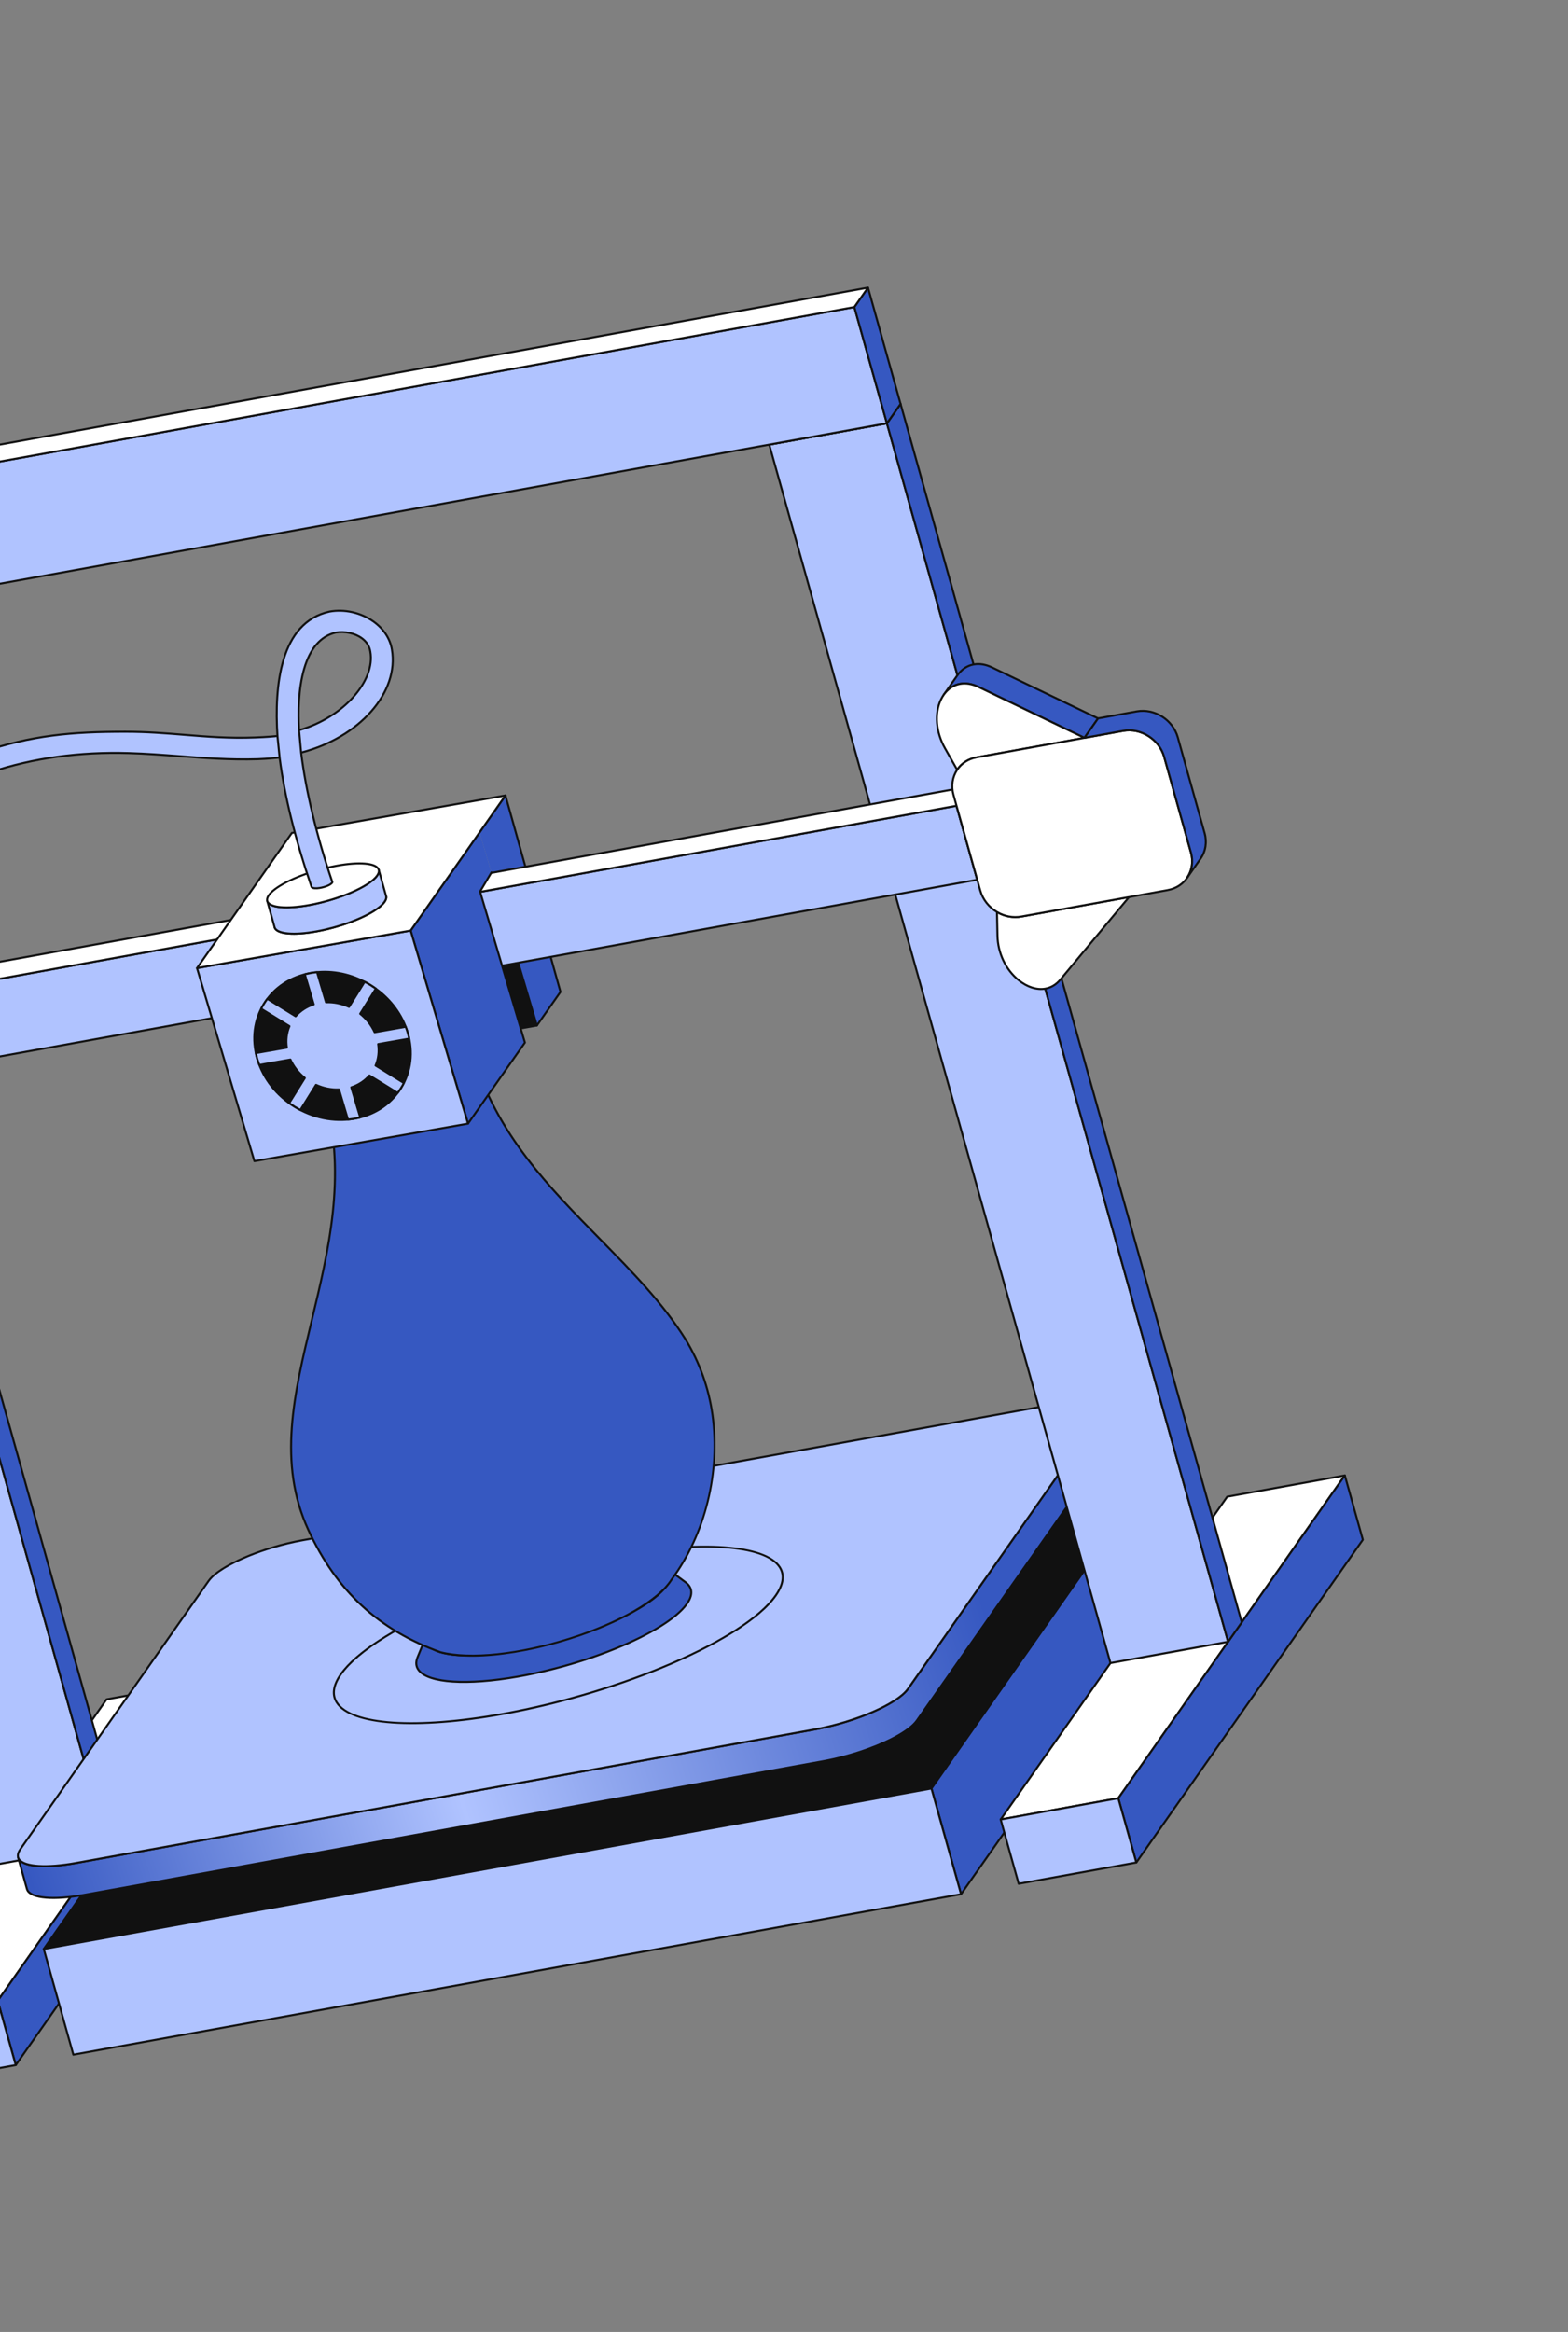 <svg width="312" height="464" viewBox="0 0 312 464" fill="none" xmlns="http://www.w3.org/2000/svg">
<rect x="0" y="0" width="312" height="464" fill="#808080" stroke="none"/>
<g clip-path="url(#clip0_127_170)">
<path d="M44.62 333.889L-0.451 398.11L-23.86 402.342L21.211 338.121L44.62 333.889Z" fill="white"/>
<path d="M-0.375 398.296C-0.387 398.301 -0.401 398.306 -0.415 398.308L-23.824 402.54C-23.905 402.555 -23.986 402.52 -24.03 402.451C-24.074 402.382 -24.072 402.293 -24.025 402.227L21.046 338.005C21.076 337.962 21.123 337.932 21.175 337.923L44.584 333.69C44.665 333.676 44.746 333.711 44.79 333.78C44.834 333.849 44.832 333.937 44.785 334.004L-0.286 398.226C-0.308 398.257 -0.339 398.282 -0.375 398.296ZM-23.414 402.057L-0.568 397.926L44.174 334.174L21.328 338.304L-23.414 402.057Z" fill="#111111"/>
<path d="M44.62 333.888L48.202 346.679L3.131 410.9L-0.451 398.11L44.62 333.888Z" fill="#3658C1"/>
<path d="M3.207 411.086C3.172 411.1 3.134 411.105 3.097 411.099C3.02 411.085 2.958 411.029 2.937 410.954L-0.645 398.164C-0.661 398.106 -0.65 398.044 -0.616 397.994L44.455 333.773C44.5 333.709 44.577 333.677 44.654 333.69C44.731 333.703 44.793 333.759 44.814 333.834L48.395 346.624C48.412 346.683 48.401 346.745 48.366 346.794L3.295 411.016C3.273 411.048 3.242 411.072 3.207 411.086ZM-0.232 398.147L3.21 410.437L47.981 346.641L44.54 334.352L-0.232 398.147Z" fill="#111111"/>
<path d="M-0.451 398.11L3.131 410.9L-20.279 415.132L-23.86 402.342L-0.451 398.11Z" fill="#B0C3FF"/>
<path d="M3.207 411.086C3.194 411.092 3.18 411.096 3.166 411.098L-20.243 415.331C-20.345 415.349 -20.445 415.287 -20.473 415.186L-24.054 402.396C-24.07 402.342 -24.061 402.283 -24.031 402.235C-24.001 402.187 -23.952 402.154 -23.896 402.144L-0.487 397.912C-0.385 397.893 -0.285 397.955 -0.257 398.055L3.325 410.846C3.34 410.9 3.331 410.959 3.301 411.007C3.279 411.043 3.245 411.071 3.207 411.087L3.207 411.086ZM-20.134 414.901L2.877 410.741L-0.596 398.341L-23.607 402.501L-20.134 414.901Z" fill="#111111"/>
<path d="M230.411 291.639L185.34 355.86L8.703 387.796L53.773 323.574L230.411 291.639Z" fill="#111111"/>
<path d="M185.417 356.047C185.404 356.052 185.39 356.056 185.376 356.059L8.738 387.994C8.658 388.008 8.577 387.973 8.533 387.904C8.489 387.836 8.491 387.747 8.538 387.68L53.609 323.459C53.639 323.415 53.685 323.386 53.738 323.376L230.375 291.441C230.456 291.426 230.537 291.462 230.581 291.531C230.625 291.599 230.623 291.688 230.576 291.755L185.505 355.976C185.483 356.008 185.452 356.032 185.417 356.047ZM9.149 387.51L185.223 355.677L229.965 291.925L53.891 323.758L9.149 387.51Z" fill="#111111"/>
<path d="M230.411 291.639L236.301 312.672L191.23 376.893L185.34 355.861L230.411 291.639Z" fill="#3658C1"/>
<path d="M191.306 377.079C191.272 377.093 191.234 377.098 191.196 377.091C191.119 377.078 191.057 377.022 191.036 376.947L185.146 355.915C185.13 355.857 185.141 355.794 185.175 355.745L230.246 291.523C230.291 291.46 230.369 291.428 230.445 291.441C230.522 291.454 230.584 291.51 230.605 291.585L236.495 312.617C236.511 312.675 236.5 312.738 236.466 312.787L191.395 377.008C191.372 377.041 191.341 377.065 191.306 377.079ZM185.56 355.898L191.309 376.429L236.081 312.634L230.332 292.103L185.56 355.898Z" fill="#111111"/>
<path d="M185.34 355.861L191.23 376.893L14.592 408.828L8.703 387.796L185.34 355.861Z" fill="#B0C3FF"/>
<path d="M191.306 377.079C191.293 377.084 191.28 377.088 191.266 377.091L14.628 409.026C14.526 409.045 14.426 408.982 14.398 408.882L8.509 387.85C8.493 387.796 8.502 387.737 8.532 387.689C8.562 387.641 8.611 387.608 8.667 387.598L185.304 355.662C185.407 355.644 185.506 355.706 185.534 355.806L191.424 376.838C191.439 376.893 191.431 376.951 191.401 377C191.378 377.036 191.345 377.063 191.306 377.079L191.306 377.079ZM14.737 408.597L190.976 376.734L185.196 356.091L8.956 387.955L14.737 408.597Z" fill="#111111"/>
<path d="M59.418 150.014C57.532 150.702 52.803 151.011 51.261 151.058C42.207 151.333 34.431 150.107 25.625 149.844C16.385 149.567 7.115 150.659 -1.783 153.62C-5.986 155.018 -9.716 156.606 -13.78 158.795C-27.969 166.439 -33.742 178.289 -36.612 193.706C-38.068 193.44 -39.802 193.257 -41.047 192.906C-37.345 169.865 -25.028 156.779 -3.905 149.728C6.848 146.139 14.934 145.598 24.938 145.596C34.358 145.595 41.26 147.084 50.732 146.736C52.749 146.662 57.444 146.45 59.794 145.498C59.743 147.007 59.645 148.503 59.418 150.014Z" fill="#B0C3FF"/>
<path d="M-36.536 193.892C-36.57 193.906 -36.609 193.911 -36.648 193.904C-37.141 193.814 -37.676 193.732 -38.194 193.653C-39.214 193.497 -40.268 193.335 -41.102 193.1C-41.2 193.073 -41.263 192.976 -41.246 192.875C-39.403 181.398 -35.449 172.342 -29.16 165.188C-23.098 158.292 -14.858 153.172 -3.969 149.538C6.455 146.058 14.233 145.397 24.938 145.395C29.215 145.395 33.011 145.704 36.682 146.003C41.246 146.374 45.556 146.725 50.724 146.535C55.084 146.375 58.11 145.963 59.719 145.311C59.782 145.286 59.854 145.294 59.91 145.333C59.966 145.372 59.998 145.437 59.996 145.505C59.934 147.307 59.818 148.707 59.617 150.044C59.606 150.117 59.556 150.179 59.487 150.204C57.489 150.933 52.495 151.222 51.267 151.259C45.773 151.427 40.646 151.034 35.688 150.655C32.443 150.406 29.087 150.149 25.619 150.045C15.867 149.753 6.669 151.021 -1.719 153.811C-6.032 155.246 -9.722 156.838 -13.685 158.973C-26.349 165.796 -33.147 176.194 -36.414 193.743C-36.427 193.813 -36.475 193.867 -36.536 193.892ZM-40.82 192.76C-40.038 192.963 -39.071 193.111 -38.133 193.255C-37.68 193.324 -37.214 193.395 -36.773 193.473C-33.467 175.91 -26.612 165.48 -13.876 158.618C-9.892 156.472 -6.182 154.871 -1.847 153.429C6.586 150.623 15.831 149.349 25.631 149.643C29.108 149.747 32.468 150.004 35.718 150.253C40.666 150.632 45.782 151.023 51.255 150.857C52.447 150.821 57.218 150.547 59.236 149.865C59.413 148.655 59.521 147.383 59.582 145.794C57.013 146.707 52.321 146.88 50.739 146.938C45.547 147.129 41.225 146.777 36.65 146.404C32.986 146.106 29.198 145.798 24.938 145.799C14.275 145.8 6.531 146.458 -3.842 149.92C-25.48 157.143 -37.233 170.757 -40.82 192.76L-40.82 192.76Z" fill="#111111"/>
<path d="M267.592 293.576L222.521 357.797L199.112 362.03L244.183 297.808L267.592 293.576Z" fill="white"/>
<path d="M222.597 357.984C222.585 357.989 222.571 357.993 222.557 357.996L199.147 362.228C199.067 362.243 198.986 362.207 198.942 362.138C198.898 362.07 198.9 361.981 198.947 361.914L244.018 297.693C244.048 297.649 244.095 297.62 244.147 297.61L267.556 293.378C267.637 293.364 267.718 293.399 267.762 293.468C267.806 293.537 267.804 293.625 267.757 293.692L222.686 357.913C222.664 357.945 222.633 357.97 222.597 357.984ZM199.558 361.745L222.404 357.614L267.146 293.862L244.3 297.992L199.558 361.745Z" fill="#111111"/>
<path d="M267.592 293.576L271.174 306.366L226.103 370.588L222.521 357.797L267.592 293.576Z" fill="#3658C1"/>
<path d="M226.179 370.774C226.145 370.788 226.107 370.793 226.069 370.786C225.992 370.773 225.93 370.717 225.909 370.642L222.327 357.852C222.311 357.794 222.322 357.731 222.356 357.682L267.427 293.46C267.472 293.397 267.549 293.365 267.626 293.377C267.703 293.391 267.765 293.447 267.786 293.522L271.367 306.312C271.384 306.37 271.373 306.433 271.338 306.482L226.268 370.704C226.245 370.736 226.214 370.76 226.179 370.774ZM222.741 357.835L226.182 370.124L270.954 306.329L267.513 294.04L222.741 357.835Z" fill="#111111"/>
<path d="M222.521 357.797L226.103 370.588L202.693 374.82L199.112 362.03L222.521 357.797Z" fill="#B0C3FF"/>
<path d="M226.179 370.774C226.166 370.779 226.152 370.783 226.138 370.786L202.729 375.018C202.627 375.037 202.527 374.974 202.499 374.874L198.917 362.084C198.902 362.03 198.911 361.971 198.941 361.923C198.971 361.875 199.02 361.841 199.076 361.831L222.485 357.599C222.587 357.581 222.687 357.643 222.715 357.743L226.297 370.534C226.312 370.588 226.303 370.647 226.273 370.695C226.251 370.731 226.217 370.758 226.179 370.774ZM202.838 374.589L225.849 370.429L222.376 358.028L199.365 362.189L202.838 374.589Z" fill="#111111"/>
<path d="M-46.494 124.547L21.394 366.983L-2.015 371.215L-69.904 128.779L-46.494 124.547Z" fill="#B0C3FF"/>
<path d="M21.47 367.17C21.457 367.175 21.444 367.179 21.43 367.181L-1.98 371.414C-2.082 371.432 -2.181 371.37 -2.209 371.27L-70.097 128.834C-70.113 128.779 -70.104 128.721 -70.074 128.673C-70.044 128.625 -69.995 128.592 -69.939 128.581L-46.53 124.349C-46.428 124.33 -46.328 124.393 -46.3 124.493L21.588 366.929C21.603 366.983 21.595 367.042 21.565 367.09C21.542 367.126 21.509 367.154 21.471 367.169L21.47 367.17ZM-1.871 370.985L21.14 366.824L-46.639 124.778L-69.65 128.938L-1.871 370.985L-1.871 370.985Z" fill="#111111"/>
<path d="M-46.494 124.547L-43.779 120.679L24.109 363.114L21.394 366.983L-46.494 124.547Z" fill="#3658C1"/>
<path d="M21.47 367.169C21.436 367.183 21.398 367.188 21.36 367.182C21.284 367.168 21.221 367.112 21.2 367.037L-46.688 124.602C-46.704 124.543 -46.694 124.481 -46.659 124.432L-43.944 120.563C-43.899 120.499 -43.822 120.467 -43.745 120.48C-43.668 120.493 -43.606 120.549 -43.585 120.624L24.303 363.06C24.319 363.118 24.309 363.181 24.274 363.23L21.559 367.099C21.536 367.131 21.505 367.155 21.47 367.17L21.47 367.169ZM-46.274 124.585L21.473 366.519L23.889 363.077L-43.858 121.142L-46.274 124.585Z" fill="#111111"/>
<path d="M218.138 282.642L180.67 336.03C179.367 337.886 175.649 339.989 171.048 341.673C168.236 342.702 165.093 343.575 161.972 344.139L15.129 370.688C14.746 370.757 14.369 370.821 14 370.878C8.067 371.805 4.066 371.237 3.598 369.566L5.364 375.876C5.832 377.547 9.834 378.115 15.767 377.188C16.136 377.13 16.512 377.067 16.896 376.997L163.738 350.449C166.86 349.885 170.002 349.012 172.815 347.982C177.416 346.298 181.134 344.196 182.437 342.339L219.905 288.951C220.333 288.341 220.468 287.805 220.34 287.35L218.573 281.041C218.701 281.495 218.567 282.032 218.138 282.642Z" fill="url(#paint0_linear_127_170)"/>
<path d="M174.596 347.509C174.044 347.735 173.473 347.956 172.884 348.172C169.957 349.243 166.807 350.099 163.775 350.647L16.932 377.196C16.552 377.265 16.171 377.329 15.799 377.387C9.759 378.331 5.687 377.773 5.171 375.93L3.404 369.621C3.374 369.514 3.438 369.401 3.544 369.372C3.651 369.342 3.762 369.405 3.792 369.512C4.16 370.827 7.45 371.699 13.97 370.68C14.334 370.623 14.712 370.559 15.094 370.49L161.936 343.942C164.946 343.397 168.074 342.547 170.979 341.484C175.711 339.752 179.274 337.67 180.506 335.914L217.974 282.526C218.356 281.981 218.493 281.5 218.38 281.095C218.35 280.988 218.412 280.877 218.519 280.847C218.627 280.817 218.738 280.879 218.768 280.987L220.535 287.296C220.682 287.823 220.526 288.419 220.07 289.067L182.602 342.455C181.482 344.052 178.547 345.893 174.596 347.51L174.596 347.509ZM4.078 370.534L5.559 375.821C5.927 377.137 9.217 378.008 15.736 376.989C16.105 376.931 16.484 376.867 16.86 376.799L163.703 350.251C166.713 349.706 169.84 348.857 172.746 347.793C177.48 346.06 181.041 343.979 182.273 342.223L219.741 288.835C220.123 288.29 220.26 287.809 220.147 287.404L218.665 282.113C218.579 282.321 218.459 282.536 218.304 282.757L180.836 336.145C179.558 337.965 175.925 340.103 171.117 341.862C168.191 342.933 165.041 343.789 162.008 344.337L15.165 370.886C14.78 370.955 14.399 371.02 14.032 371.077C9.146 371.841 5.548 371.621 4.079 370.534L4.078 370.534Z" fill="#111111"/>
<path d="M207.042 279.919C215.271 278.431 220.238 279.65 218.139 282.642L180.671 336.03C178.571 339.021 170.2 342.652 161.972 344.139L15.129 370.688C6.901 372.176 1.933 370.956 4.033 367.965L41.501 314.577C43.6 311.586 51.971 307.955 60.2 306.467L207.042 279.919Z" fill="#B0C3FF"/>
<path d="M172.808 341.202C169.58 342.522 165.775 343.657 162.008 344.338L15.165 370.886C9.068 371.988 4.63 371.655 3.583 370.017C3.314 369.596 3.145 368.879 3.868 367.849L41.336 314.461C43.458 311.437 51.904 307.762 60.164 306.269L207.006 279.72C213.103 278.618 217.541 278.951 218.589 280.59C218.858 281.01 219.026 281.727 218.304 282.757L180.835 336.145C179.681 337.79 176.656 339.628 172.808 341.202ZM49.47 309.788C45.718 311.322 42.782 313.102 41.666 314.693L4.198 368.081C3.72 368.761 3.627 369.339 3.922 369.8C4.851 371.253 9.34 371.53 15.093 370.49L161.936 343.942C170.105 342.465 178.436 338.864 180.505 335.914L217.974 282.526C218.451 281.846 218.544 281.268 218.249 280.807C217.32 279.355 212.831 279.077 207.078 280.117L60.236 306.666C56.472 307.346 52.674 308.477 49.47 309.788L49.47 309.788Z" fill="#111111"/>
<path d="M131.412 332.136C122.062 335.96 111.021 339.252 100.085 341.229C82.804 344.353 69.757 343.429 66.845 338.875C65.802 337.243 66.077 335.27 67.664 333.009C73.776 324.299 98.191 313.699 122.088 309.378C139.368 306.254 152.416 307.178 155.328 311.732C156.371 313.364 156.095 315.337 154.508 317.599C151.193 322.322 142.492 327.604 131.412 332.136ZM90.867 318.854C79.883 323.347 71.271 328.57 67.993 333.24C66.51 335.354 66.237 337.177 67.184 338.658C70.008 343.074 82.894 343.928 100.013 340.833C123.82 336.528 148.119 326.002 154.179 317.367C155.662 315.253 155.935 313.43 154.988 311.949C152.165 307.533 139.278 306.679 122.159 309.774C111.228 311.751 100.193 315.039 90.867 318.854L90.867 318.854Z" fill="#111111"/>
<path d="M176.478 84.235L244.366 326.671L220.957 330.903L153.069 88.467L176.478 84.235Z" fill="#B0C3FF"/>
<path d="M244.443 326.857C244.43 326.862 244.416 326.867 244.402 326.869L220.993 331.102C220.891 331.12 220.791 331.058 220.763 330.957L152.875 88.522C152.859 88.467 152.868 88.408 152.898 88.36C152.928 88.312 152.978 88.279 153.033 88.269L176.442 84.037C176.545 84.018 176.644 84.081 176.672 84.18L244.56 326.616C244.576 326.671 244.567 326.729 244.537 326.777C244.514 326.813 244.481 326.841 244.443 326.857L244.443 326.857ZM221.101 330.672L244.112 326.512L176.333 84.466L153.322 88.626L221.101 330.672Z" fill="#111111"/>
<path d="M176.478 84.235L179.193 80.366L247.081 322.802L244.366 326.671L176.478 84.235Z" fill="#3658C1"/>
<path d="M244.442 326.857C244.408 326.871 244.37 326.876 244.332 326.869C244.255 326.856 244.193 326.8 244.172 326.725L176.284 84.289C176.268 84.231 176.278 84.169 176.313 84.119L179.028 80.25C179.073 80.187 179.151 80.154 179.227 80.168C179.304 80.181 179.366 80.237 179.387 80.312L247.275 322.748C247.291 322.806 247.281 322.868 247.246 322.918L244.531 326.787C244.508 326.819 244.477 326.843 244.442 326.857ZM176.698 84.272L244.445 326.207L246.861 322.764L179.114 80.83L176.698 84.272Z" fill="#111111"/>
<path d="M153.069 88.467L155.784 84.599L179.193 80.366L176.478 84.235L153.069 88.467Z" fill="white"/>
<path d="M176.554 84.421C176.541 84.427 176.528 84.431 176.514 84.433L153.104 88.666C153.024 88.68 152.943 88.645 152.899 88.576C152.855 88.507 152.857 88.419 152.903 88.352L155.619 84.483C155.649 84.44 155.696 84.41 155.748 84.401L179.157 80.168C179.237 80.154 179.319 80.189 179.363 80.258C179.407 80.327 179.405 80.415 179.358 80.482L176.643 84.351C176.62 84.382 176.589 84.407 176.554 84.421ZM153.515 88.182L176.361 84.052L178.747 80.652L155.901 84.782L153.515 88.182Z" fill="#111111"/>
<path d="M170 61.1L176.478 84.235L-69.903 128.78L-76.382 105.645L170 61.1Z" fill="#B0C3FF"/>
<path d="M176.554 84.421C176.541 84.427 176.528 84.431 176.514 84.433L-69.868 128.978C-69.97 128.996 -70.07 128.934 -70.097 128.834L-76.576 105.699C-76.591 105.644 -76.583 105.586 -76.552 105.538C-76.522 105.49 -76.473 105.456 -76.418 105.446L169.964 60.902C170.066 60.883 170.166 60.946 170.194 61.046L176.672 84.18C176.687 84.235 176.679 84.294 176.649 84.342C176.626 84.378 176.593 84.405 176.554 84.421L176.554 84.421ZM-69.759 128.549L176.224 84.076L169.855 61.331L-76.128 105.803L-69.759 128.549Z" fill="#111111"/>
<path d="M170 61.1L172.715 57.231L179.193 80.366L176.478 84.235L170 61.1Z" fill="#3658C1"/>
<path d="M176.554 84.422C176.52 84.436 176.482 84.44 176.444 84.434C176.367 84.421 176.305 84.364 176.284 84.29L169.806 61.155C169.789 61.097 169.8 61.034 169.835 60.985L172.55 57.116C172.595 57.052 172.672 57.02 172.749 57.033C172.825 57.046 172.887 57.103 172.909 57.178L179.387 80.312C179.403 80.37 179.392 80.433 179.358 80.482L176.643 84.351C176.62 84.383 176.589 84.407 176.554 84.422L176.554 84.422ZM170.219 61.138L176.557 83.772L178.973 80.329L172.635 57.695L170.219 61.138Z" fill="#111111"/>
<path d="M-76.382 105.645L-73.667 101.776L172.715 57.231L169.999 61.1L-76.382 105.645Z" fill="white"/>
<path d="M170.076 61.286C170.063 61.292 170.049 61.296 170.035 61.298L-76.346 105.843C-76.426 105.857 -76.507 105.822 -76.552 105.753C-76.596 105.684 -76.594 105.596 -76.547 105.529L-73.832 101.66C-73.801 101.617 -73.755 101.587 -73.703 101.578L172.679 57.033C172.759 57.019 172.84 57.054 172.884 57.123C172.928 57.191 172.926 57.28 172.879 57.347L170.164 61.215C170.142 61.247 170.111 61.272 170.076 61.286L170.076 61.286ZM-75.935 105.359L169.882 60.917L172.268 57.517L-73.549 101.959L-75.935 105.359Z" fill="#111111"/>
<path d="M136.993 315.376C136.832 315.184 136.636 315.003 136.408 314.834L132.314 311.806C132.517 311.956 132.69 312.116 132.833 312.287C133.578 313.175 133.503 314.341 132.46 315.744C129.179 320.158 117.47 325.375 105.481 327.918C104.537 328.118 103.59 328.302 102.647 328.467C90.775 330.547 83.389 329.01 85.004 325.057L83.078 329.771C81.257 334.227 89.584 335.96 102.965 333.615C104.029 333.428 105.096 333.221 106.161 332.995C119.675 330.129 132.874 324.249 136.572 319.273C137.748 317.691 137.833 316.377 136.993 315.376L136.993 315.376Z" fill="#3658C1"/>
<path d="M122.669 328.163C117.737 330.18 112.024 331.958 106.203 333.193C105.131 333.42 104.053 333.629 103 333.814C92.867 335.589 85.278 335.086 83.195 332.501C82.557 331.709 82.455 330.764 82.892 329.695L84.818 324.981C84.86 324.878 84.977 324.829 85.08 324.871C85.183 324.913 85.233 325.03 85.191 325.133C84.859 325.944 84.931 326.653 85.404 327.24C87.138 329.393 93.893 329.797 102.612 328.269C103.541 328.106 104.492 327.921 105.44 327.721C117.532 325.156 129.079 319.955 132.299 315.624C133.256 314.336 133.384 313.257 132.679 312.416C132.549 312.261 132.387 312.111 132.199 311.971L132.194 311.968C132.105 311.901 132.086 311.775 132.152 311.686C132.218 311.597 132.344 311.578 132.434 311.644L136.528 314.671C136.769 314.85 136.977 315.043 137.148 315.247C137.793 316.016 138.245 317.361 136.734 319.393C134.613 322.247 129.361 325.425 122.669 328.162L122.669 328.163ZM84.623 326.523L83.264 329.847C82.887 330.771 82.969 331.579 83.509 332.248C85.47 334.682 93.093 335.141 102.931 333.417C103.979 333.233 105.052 333.025 106.119 332.799C119.756 329.907 132.778 324.04 136.411 319.153C137.498 317.691 137.642 316.464 136.839 315.506C136.689 315.327 136.504 315.155 136.288 314.996L133.398 312.858C133.655 313.567 133.595 314.557 132.622 315.865C129.35 320.266 117.7 325.533 105.523 328.115C104.571 328.317 103.615 328.502 102.681 328.666C93.684 330.243 86.943 329.793 85.09 327.493C84.849 327.194 84.693 326.87 84.623 326.523L84.623 326.523Z" fill="#111111"/>
<path d="M94.197 210.125C93.564 207.866 86.465 207.88 78.34 210.155C70.215 212.43 64.141 216.106 64.773 218.365C65.406 220.624 72.505 220.611 80.63 218.336C88.755 216.06 94.829 212.385 94.197 210.125Z" fill="white"/>
<path d="M86.243 216.63C83.068 217.929 79.313 219.04 75.622 219.687C69.872 220.694 65.7 220.348 64.734 218.782C64.476 218.362 64.327 217.646 65.091 216.619C67.266 213.693 75.456 210.187 83.347 208.804C89.098 207.797 93.27 208.143 94.235 209.708C94.494 210.128 94.642 210.844 93.879 211.872C92.721 213.429 89.858 215.152 86.243 216.63ZM72.838 212.242C69.315 213.683 66.535 215.352 65.414 216.859C64.909 217.539 64.796 218.115 65.077 218.571C65.785 219.718 69.298 220.386 75.553 219.29C83.357 217.922 91.433 214.487 93.555 211.631C94.06 210.952 94.174 210.376 93.892 209.92C93.185 208.773 89.671 208.105 83.417 209.201C79.733 209.847 75.988 210.953 72.838 212.242Z" fill="#111111"/>
<path d="M61.37 304.452C66.424 315.364 74.181 323.89 87.647 328.75C100.391 332.035 128.239 323.059 133.646 314.271L133.646 314.272C140.374 305.199 143.336 292.776 141.766 281.522C141.013 276.122 139.169 271.024 136.365 266.429C124.539 247.601 101.693 235.293 94.191 210.091C95.127 215.408 68.087 223.692 64.772 218.38C73.282 250.901 49.347 278.492 61.37 304.452Z" fill="#3658C1"/>
<path d="M119.438 324.059C108.846 328.392 95.325 330.937 87.596 328.945C75.218 324.478 66.832 316.724 61.187 304.536C54.978 291.131 58.314 277.29 61.845 262.637C65.215 248.651 68.701 234.188 64.577 218.43C64.552 218.334 64.601 218.233 64.692 218.194C64.787 218.158 64.89 218.188 64.943 218.272C66.784 221.222 76.879 219.807 85.152 216.636C90.92 214.425 94.31 211.929 93.992 210.126C93.974 210.021 94.04 209.919 94.145 209.895C94.248 209.87 94.353 209.931 94.384 210.033C98.995 225.522 109.433 236.14 119.528 246.407C125.936 252.926 131.989 259.083 136.536 266.322C139.386 270.993 141.213 276.097 141.966 281.494C142.744 287.077 142.415 293.049 141.013 298.763C139.596 304.541 137.105 309.944 133.81 314.388C131.665 317.862 126.137 321.319 119.438 324.059L119.438 324.059ZM61.553 304.367C67.149 316.451 75.462 324.138 87.715 328.56C93.523 330.056 103.348 329.018 113.337 325.845C123.266 322.692 130.982 318.216 133.474 314.165C133.48 314.156 133.486 314.148 133.492 314.14C140.143 305.166 143.162 292.983 141.567 281.549C140.821 276.208 139.014 271.156 136.193 266.534C131.671 259.334 125.633 253.192 119.24 246.69C109.311 236.591 99.051 226.154 94.279 211.066C93.599 212.911 90.386 215.062 85.296 217.012C77.518 219.994 68.097 221.482 65.167 219.115C69.001 234.664 65.563 248.929 62.237 262.731C58.722 277.314 55.403 291.088 61.553 304.367Z" fill="#111111"/>
<path d="M106.832 204.049L64.324 211.512L55.274 181.058L97.783 173.595L106.832 204.049Z" fill="#111111"/>
<path d="M106.909 204.235C106.895 204.24 106.882 204.244 106.867 204.247L64.359 211.71C64.258 211.728 64.16 211.667 64.131 211.569L55.082 181.115C55.065 181.06 55.073 181.001 55.103 180.952C55.133 180.903 55.183 180.869 55.24 180.859L97.748 173.396C97.849 173.378 97.947 173.439 97.976 173.537L107.026 203.991C107.042 204.046 107.034 204.105 107.004 204.154C106.981 204.191 106.948 204.219 106.909 204.235ZM64.466 211.282L106.575 203.889L97.641 173.824L55.532 181.217L64.466 211.282Z" fill="#111111"/>
<path d="M95.417 165.628L100.577 158.276L111.523 197.365L106.833 204.048L97.783 173.595" fill="#3658C1"/>
<path d="M106.909 204.235C106.875 204.249 106.838 204.253 106.8 204.247C106.724 204.235 106.662 204.18 106.64 204.106L97.59 173.652C97.558 173.545 97.62 173.433 97.726 173.402C97.832 173.37 97.945 173.431 97.976 173.537L106.907 203.592L111.304 197.327L100.498 158.74L95.582 165.744C95.519 165.835 95.393 165.857 95.302 165.793C95.211 165.729 95.189 165.604 95.252 165.513L100.413 158.16C100.457 158.097 100.535 158.064 100.611 158.077C100.688 158.091 100.75 158.147 100.771 158.222L111.717 197.31C111.734 197.369 111.723 197.431 111.688 197.481L106.998 204.164C106.975 204.196 106.944 204.221 106.909 204.235Z" fill="#111111"/>
<path d="M190.328 160.324L194.451 175.047L-40.13 217.458L-44.253 202.735L190.328 160.324Z" fill="#B0C3FF"/>
<path d="M194.527 175.233C194.514 175.239 194.5 175.243 194.486 175.245L-40.095 217.656C-40.197 217.675 -40.297 217.613 -40.325 217.513L-44.447 202.79C-44.463 202.735 -44.454 202.677 -44.424 202.628C-44.394 202.58 -44.345 202.548 -44.289 202.537L190.292 160.126C190.394 160.107 190.494 160.17 190.522 160.27L194.644 174.993C194.66 175.047 194.651 175.106 194.621 175.154C194.599 175.19 194.565 175.218 194.527 175.234L194.527 175.233ZM-39.986 217.227L194.197 174.888L190.183 160.555L-44 202.894L-39.986 217.227Z" fill="#111111"/>
<path d="M190.328 160.324L193.043 156.456L197.166 171.178L194.45 175.047L190.328 160.324Z" fill="white"/>
<path d="M194.527 175.233C194.493 175.247 194.455 175.252 194.417 175.245C194.34 175.232 194.278 175.176 194.257 175.101L190.134 160.378C190.118 160.32 190.128 160.258 190.163 160.208L192.878 156.34C192.923 156.276 193 156.244 193.077 156.257C193.154 156.27 193.216 156.326 193.237 156.401L197.36 171.124C197.376 171.182 197.365 171.244 197.331 171.294L194.616 175.163C194.593 175.195 194.562 175.219 194.527 175.233L194.527 175.233ZM190.547 160.361L194.53 174.583L196.946 171.141L192.963 156.919L190.547 160.361L190.547 160.361Z" fill="#111111"/>
<path d="M-44.253 202.735L-41.538 198.866L193.043 156.455L190.328 160.324L-44.253 202.735Z" fill="white"/>
<path d="M190.404 160.511C190.391 160.516 190.378 160.52 190.364 160.522L-44.217 202.933C-44.298 202.948 -44.379 202.913 -44.423 202.844C-44.467 202.775 -44.465 202.687 -44.418 202.62L-41.703 198.751C-41.672 198.708 -41.626 198.678 -41.574 198.668L193.007 156.257C193.088 156.243 193.169 156.278 193.213 156.347C193.257 156.416 193.255 156.504 193.208 156.571L190.493 160.44C190.471 160.471 190.44 160.496 190.404 160.51L190.404 160.511ZM-43.807 202.45L190.21 160.141L192.596 156.741L-41.421 199.05L-43.807 202.45Z" fill="#111111"/>
<path d="M198.379 181.466C199.814 182.312 201.526 182.679 203.21 182.375L224.648 178.499L211.002 194.903C210.142 195.937 209.112 196.516 208.017 196.714C203.795 197.478 198.606 192.571 198.476 186.188L198.378 181.466L198.379 181.466Z" fill="white"/>
<path d="M209.047 196.624C208.729 196.754 208.398 196.85 208.053 196.912C206.291 197.231 204.273 196.589 202.517 195.152C199.932 193.037 198.346 189.688 198.274 186.192L198.177 181.47C198.176 181.397 198.214 181.329 198.277 181.292C198.34 181.255 198.418 181.255 198.481 181.292C199.931 182.147 201.598 182.461 203.174 182.176L224.611 178.3C224.695 178.285 224.779 178.324 224.821 178.397C224.864 178.471 224.856 178.562 224.802 178.628L211.156 195.031C210.545 195.767 209.838 196.3 209.046 196.624L209.047 196.624ZM198.587 181.813L198.677 186.184C198.746 189.563 200.277 192.799 202.772 194.84C204.437 196.203 206.336 196.814 207.982 196.516C209.088 196.316 210.053 195.73 210.847 194.774L224.139 178.796L203.245 182.573C201.687 182.855 200.046 182.585 198.587 181.814L198.587 181.813Z" fill="#111111"/>
<path d="M197.414 132.815C196.086 132.177 194.847 132.008 193.752 132.206C192.419 132.447 191.299 133.233 190.495 134.378L187.78 138.247C188.584 137.102 189.704 136.316 191.037 136.075C192.132 135.877 193.371 136.046 194.699 136.683L215.777 146.812L218.492 142.943L197.414 132.815Z" fill="#3658C1"/>
<path d="M215.853 146.998C215.802 147.019 215.743 147.019 215.69 146.993L194.612 136.865C193.376 136.271 192.185 136.072 191.073 136.273C189.828 136.498 188.747 137.221 187.945 138.363C187.881 138.453 187.756 138.476 187.665 138.412C187.573 138.348 187.552 138.222 187.615 138.131L190.33 134.262C191.194 133.032 192.364 132.252 193.716 132.008C194.913 131.791 196.187 132.001 197.501 132.633L218.579 142.761C218.632 142.787 218.672 142.835 218.687 142.892C218.702 142.949 218.691 143.01 218.657 143.058L215.942 146.927C215.919 146.96 215.888 146.984 215.853 146.998L215.853 146.998ZM190.006 136.166C190.324 136.036 190.657 135.939 191.002 135.876C192.199 135.66 193.472 135.87 194.786 136.502L215.71 146.556L218.191 143.022L197.327 132.996C196.091 132.402 194.9 132.203 193.788 132.404C192.544 132.629 191.462 133.352 190.661 134.494L189.186 136.594C189.447 136.426 189.721 136.283 190.006 136.166Z" fill="#111111"/>
<path d="M190.456 153.172L188.026 148.872C184.741 143.057 186.815 136.838 191.037 136.075C192.132 135.877 193.371 136.045 194.699 136.683L215.777 146.811L194.336 150.688C192.652 150.992 191.302 151.913 190.456 153.172Z" fill="white"/>
<path d="M215.853 146.998C215.84 147.003 215.827 147.007 215.813 147.01L194.372 150.886C192.803 151.17 191.472 152.022 190.623 153.284C190.584 153.342 190.518 153.376 190.448 153.373C190.378 153.371 190.315 153.332 190.28 153.271L187.851 148.971C186.02 145.729 185.698 141.977 187.011 139.179C187.865 137.361 189.282 136.188 191.002 135.877C192.199 135.66 193.472 135.87 194.786 136.502L215.864 146.63C215.943 146.668 215.988 146.752 215.977 146.839C215.967 146.911 215.919 146.971 215.853 146.998ZM192.994 150.869C193.408 150.7 193.845 150.572 194.301 150.49L215.129 146.724L194.612 136.865C193.375 136.271 192.185 136.072 191.073 136.273C189.486 136.56 188.172 137.653 187.376 139.35C186.117 142.032 186.433 145.643 188.201 148.773L190.475 152.797C191.122 151.94 191.987 151.281 192.994 150.869Z" fill="#111111"/>
<path d="M223.486 145.418C227.012 144.78 230.663 147.088 231.639 150.572L236.978 169.641C237.954 173.126 235.886 176.467 232.359 177.105L224.647 178.499L203.21 182.375C201.526 182.679 199.814 182.312 198.379 181.466C196.808 180.54 195.569 179.041 195.059 177.22L194.45 175.047L190.328 160.324L189.719 158.151C189.209 156.331 189.53 154.549 190.456 153.172C191.301 151.913 192.653 150.992 194.336 150.688L215.777 146.812L223.486 145.418L223.486 145.418Z" fill="white"/>
<path d="M233.708 176.923C233.293 177.092 232.854 177.22 232.395 177.303L203.246 182.573C201.575 182.875 199.81 182.544 198.276 181.64C196.61 180.657 195.367 179.066 194.865 177.274L189.526 158.206C189.022 156.407 189.3 154.531 190.289 153.06C191.199 151.706 192.624 150.793 194.301 150.49L223.451 145.22C227.071 144.565 230.832 146.942 231.833 150.518L237.173 169.587C237.663 171.339 237.429 173.11 236.512 174.573C235.845 175.639 234.874 176.446 233.708 176.923ZM193.148 151.241C192.114 151.664 191.241 152.365 190.623 153.284C189.7 154.658 189.441 156.412 189.913 158.097L195.253 177.166C195.727 178.858 196.904 180.362 198.481 181.292C199.932 182.148 201.598 182.461 203.174 182.177L232.324 176.907C233.961 176.61 235.327 175.706 236.171 174.359C237.026 172.993 237.244 171.337 236.784 169.696L231.445 150.627C230.498 147.245 226.944 144.997 223.522 145.616L194.372 150.886C193.945 150.963 193.535 151.083 193.148 151.241Z" fill="#111111"/>
<path d="M226.201 141.549L218.492 142.943L215.777 146.812L223.486 145.418C227.012 144.78 230.663 147.087 231.639 150.572L236.979 169.641C237.5 171.503 237.152 173.325 236.177 174.714L238.892 170.845C239.867 169.456 240.215 167.634 239.694 165.772L234.354 146.703C233.378 143.219 229.728 140.912 226.201 141.549Z" fill="#3658C1"/>
<path d="M236.253 174.901C236.192 174.926 236.12 174.92 236.061 174.879C235.97 174.815 235.948 174.69 236.012 174.598L236.015 174.594C236.987 173.206 237.268 171.421 236.784 169.696L231.445 150.627C230.498 147.245 226.944 144.997 223.522 145.616L215.813 147.01C215.732 147.024 215.651 146.989 215.607 146.92C215.563 146.851 215.565 146.763 215.612 146.696L218.327 142.827C218.357 142.784 218.404 142.754 218.456 142.745L226.166 141.351C229.786 140.696 233.546 143.073 234.548 146.649L239.888 165.718C240.404 167.562 240.101 169.473 239.057 170.961L236.342 174.83C236.319 174.863 236.288 174.886 236.253 174.901ZM216.223 146.526L223.45 145.22C227.071 144.565 230.831 146.942 231.833 150.518L237.172 169.587C237.48 170.685 237.497 171.807 237.24 172.849L238.727 170.73C239.702 169.341 239.983 167.554 239.5 165.827L234.16 146.758C233.213 143.376 229.659 141.129 226.237 141.747L218.61 143.126L216.223 146.526Z" fill="#111111"/>
<path d="M97.783 173.594L95.519 177.399L104.448 207.446L93.126 223.578L81.71 185.16L95.417 165.628" fill="#3658C1"/>
<path d="M93.203 223.765C93.169 223.778 93.131 223.783 93.094 223.777C93.018 223.765 92.955 223.71 92.933 223.636L81.517 185.217C81.499 185.158 81.509 185.094 81.545 185.044L95.252 165.513C95.316 165.422 95.442 165.399 95.533 165.464C95.624 165.527 95.646 165.653 95.582 165.744L81.93 185.196L93.201 223.122L104.227 207.41L95.326 177.456C95.31 177.402 95.317 177.344 95.346 177.296L97.609 173.492C97.666 173.396 97.79 173.365 97.886 173.421C97.981 173.478 98.013 173.602 97.956 173.698L95.737 177.426L104.641 207.389C104.659 207.448 104.648 207.511 104.613 207.562L93.291 223.694C93.268 223.726 93.237 223.75 93.202 223.765L93.203 223.765Z" fill="#111111"/>
<path d="M93.126 223.578L50.618 231.041L39.202 192.623L81.71 185.16L93.126 223.578Z" fill="#B0C3FF"/>
<path d="M93.203 223.765C93.189 223.77 93.176 223.774 93.161 223.776L50.653 231.24C50.552 231.258 50.454 231.197 50.425 231.099L39.008 192.681C38.992 192.626 39 192.566 39.03 192.517C39.061 192.468 39.11 192.435 39.167 192.425L81.675 184.962C81.776 184.944 81.874 185.005 81.903 185.103L93.32 223.521C93.336 223.576 93.328 223.635 93.298 223.684C93.275 223.721 93.242 223.749 93.203 223.765ZM50.76 230.812L92.869 223.419L81.568 185.389L39.459 192.782L50.76 230.812L50.76 230.812Z" fill="#111111"/>
<path d="M61.855 193.599C62.267 193.527 62.678 193.476 63.089 193.437L64.868 199.424C66.453 199.36 68.024 199.695 69.45 200.348L72.559 195.349C73.33 195.75 74.075 196.208 74.779 196.717L71.67 201.716C72.892 202.695 73.895 203.947 74.544 205.386L80.72 204.302C80.869 204.686 81.006 205.075 81.125 205.473C81.243 205.872 81.339 206.269 81.423 206.666L75.246 207.75C75.474 209.263 75.278 210.723 74.73 212.014L80.355 215.48C80.008 216.175 79.596 216.834 79.128 217.455L73.503 213.989C72.588 215.052 71.362 215.876 69.898 216.35L71.677 222.335C71.309 222.431 70.935 222.517 70.551 222.587C78.765 221.102 83.498 213.458 81.125 205.473C78.745 197.465 70.117 192.149 61.855 193.599M51.182 210.651C51.073 210.278 50.984 209.906 50.906 209.536L57.081 208.452C56.855 206.939 57.048 205.477 57.597 204.187L51.972 200.721C52.321 200.027 52.731 199.366 53.201 198.747L58.826 202.213C59.741 201.149 60.967 200.323 62.429 199.852L60.65 193.865C61.044 193.763 61.444 193.672 61.855 193.599C53.617 195.046 48.854 202.671 51.181 210.651M51.226 210.802C53.63 218.745 62.181 224.014 70.396 222.614C70.01 222.679 69.625 222.726 69.238 222.763L67.459 216.778C65.876 216.841 64.305 216.506 62.879 215.853L59.77 220.853C58.996 220.45 58.255 219.993 57.548 219.483L60.657 214.484C59.434 213.505 58.435 212.254 57.784 210.816L51.609 211.9C51.47 211.538 51.34 211.174 51.227 210.801" fill="#111111"/>
<path d="M73.626 221.905C72.67 222.297 71.653 222.592 70.588 222.785C70.588 222.785 70.588 222.785 70.587 222.785C70.559 222.79 70.532 222.789 70.506 222.783C70.483 222.798 70.458 222.808 70.43 222.813L70.429 222.813C66.408 223.498 62.181 222.635 58.527 220.383C54.872 218.131 52.211 214.749 51.034 210.86C51.026 210.833 51.023 210.806 51.026 210.78C51.009 210.759 50.996 210.735 50.988 210.708C49.849 206.803 50.34 202.856 52.369 199.595C54.408 196.318 57.756 194.121 61.798 193.405C61.805 193.404 61.813 193.402 61.821 193.401L61.821 193.401C61.826 193.4 61.831 193.399 61.837 193.398C65.548 192.75 69.338 193.458 72.613 195.154C72.626 195.158 72.639 195.163 72.652 195.17C73.431 195.575 74.186 196.04 74.897 196.553C74.909 196.561 74.919 196.571 74.928 196.581C77.919 198.746 80.247 201.813 81.318 205.416C82.479 209.322 82.008 213.276 79.994 216.55C78.503 218.973 76.298 220.812 73.626 221.906L73.626 221.905ZM71.815 222.095C74.676 221.313 77.103 219.728 78.836 217.511L73.543 214.249C72.641 215.25 71.474 216.017 70.147 216.479L71.815 222.095ZM70.475 222.401C70.487 222.395 70.501 222.391 70.515 222.389C70.803 222.336 71.103 222.271 71.424 222.191L69.705 216.407C69.674 216.302 69.732 216.191 69.836 216.158C71.227 215.707 72.442 214.912 73.351 213.857C73.415 213.782 73.525 213.765 73.609 213.817L79.077 217.186C79.459 216.663 79.8 216.115 80.091 215.553L74.624 212.185C74.54 212.133 74.505 212.026 74.544 211.934C75.09 210.652 75.263 209.215 75.047 207.78C75.031 207.672 75.104 207.571 75.211 207.551L81.182 206.503C81.105 206.16 81.026 205.849 80.94 205.557C80.937 205.548 80.934 205.539 80.932 205.53C80.929 205.523 80.927 205.515 80.925 205.508C80.834 205.202 80.724 204.88 80.591 204.528L74.579 205.584C74.488 205.6 74.398 205.553 74.36 205.469C73.741 204.096 72.767 202.852 71.544 201.873C71.464 201.809 71.445 201.696 71.499 201.609L74.508 196.771C73.907 196.348 73.279 195.961 72.631 195.615L69.621 200.454C69.567 200.54 69.458 200.573 69.366 200.531C67.939 199.878 66.387 199.564 64.876 199.625C64.784 199.629 64.702 199.569 64.675 199.481L62.944 193.654C62.565 193.693 62.224 193.739 61.905 193.795C61.9 193.796 61.895 193.797 61.89 193.797C61.885 193.798 61.878 193.799 61.873 193.8C61.568 193.854 61.249 193.923 60.903 194.008L62.623 199.794C62.654 199.899 62.596 200.009 62.491 200.043C61.103 200.49 59.889 201.286 58.979 202.344C58.914 202.42 58.805 202.436 58.72 202.384L53.252 199.015C52.877 199.525 52.536 200.072 52.236 200.647L57.703 204.015C57.787 204.067 57.821 204.173 57.782 204.265C57.239 205.544 57.065 206.981 57.28 208.422C57.297 208.53 57.224 208.631 57.116 208.65L51.148 209.698C51.219 210.019 51.294 210.314 51.375 210.595C51.383 210.621 51.385 210.648 51.382 210.673C51.398 210.693 51.411 210.717 51.419 210.743C51.427 210.769 51.419 210.743 51.419 210.744C51.508 211.035 51.613 211.341 51.738 211.672L57.749 210.617C57.839 210.601 57.929 210.649 57.967 210.732C58.589 212.106 59.562 213.349 60.783 214.326C60.862 214.39 60.882 214.504 60.828 214.59L57.826 219.418C58.427 219.841 59.056 220.229 59.705 220.576L62.708 215.747C62.762 215.661 62.871 215.628 62.963 215.67C64.39 216.324 65.942 216.637 67.451 216.576C67.543 216.573 67.626 216.632 67.652 216.72L69.383 222.546C69.737 222.509 70.058 222.466 70.36 222.415C70.36 222.415 70.361 222.415 70.362 222.415C70.389 222.41 70.416 222.411 70.441 222.417C70.451 222.41 70.462 222.405 70.474 222.4L70.475 222.401ZM60.064 220.763C62.8 222.147 65.891 222.829 68.976 222.587L67.311 216.984C65.845 217.019 64.347 216.718 62.958 216.109L60.064 220.763ZM74.982 211.932L80.277 215.195C81.498 212.662 81.841 209.791 81.27 206.897L75.473 207.915C75.65 209.299 75.481 210.68 74.982 211.932ZM51.884 212.057C53.042 214.912 55.033 217.362 57.498 219.182L60.392 214.529C59.229 213.564 58.291 212.364 57.666 211.041L51.884 212.057ZM74.662 205.161L80.447 204.145C79.288 201.281 77.298 198.828 74.835 197.008L71.935 201.672C73.101 202.638 74.039 203.839 74.662 205.161ZM51.06 209.305L56.855 208.287C56.68 206.898 56.849 205.517 57.346 204.268L52.052 201.006C50.832 203.538 50.488 206.409 51.06 209.305L51.06 209.305ZM65.018 199.218C66.484 199.183 67.982 199.484 69.372 200.092L72.272 195.429C69.537 194.046 66.445 193.367 63.352 193.612L65.018 199.218ZM53.492 198.69L58.788 201.953C59.69 200.95 60.856 200.183 62.181 199.723L60.512 194.106C57.654 194.887 55.226 196.472 53.492 198.69Z" fill="#111111"/>
<path d="M51.204 210.727C51.211 210.752 51.219 210.777 51.226 210.802C51.34 211.174 51.469 211.539 51.609 211.9L57.783 210.816C58.434 212.255 59.434 213.506 60.657 214.485L57.548 219.484C58.255 219.994 58.996 220.451 59.77 220.854L62.879 215.854C64.305 216.507 65.876 216.842 67.459 216.779L69.237 222.764C69.624 222.727 70.01 222.68 70.395 222.615C70.421 222.61 70.447 222.606 70.473 222.601C70.499 222.597 70.525 222.592 70.551 222.587C70.935 222.517 71.309 222.431 71.676 222.335L69.898 216.351C71.361 215.877 72.587 215.053 73.503 213.989L79.128 217.455C79.596 216.835 80.008 216.175 80.355 215.48L74.73 212.014C75.278 210.724 75.474 209.263 75.246 207.751L81.422 206.666C81.339 206.27 81.243 205.873 81.125 205.474C81.006 205.076 80.868 204.686 80.72 204.302L74.543 205.387C73.894 203.948 72.892 202.696 71.669 201.717L74.779 196.717C74.074 196.209 73.33 195.75 72.559 195.349L69.45 200.349C68.024 199.696 66.453 199.361 64.868 199.425L63.089 193.438C62.678 193.477 62.266 193.528 61.855 193.6C61.444 193.672 61.044 193.764 60.65 193.866L62.429 199.853C60.967 200.324 59.741 201.15 58.825 202.214L53.201 198.748C52.73 199.367 52.321 200.028 51.972 200.721L57.596 204.187C57.048 205.478 56.854 206.94 57.081 208.453L50.906 209.537C50.984 209.907 51.073 210.279 51.181 210.652C51.189 210.677 51.196 210.702 51.203 210.727" fill="#B0C3FF"/>
<path d="M71.752 222.521C71.744 222.525 71.736 222.528 71.727 222.53C71.318 222.636 70.945 222.72 70.587 222.785L70.43 222.813C70.071 222.873 69.688 222.922 69.257 222.963C69.161 222.973 69.072 222.913 69.044 222.82L67.31 216.984C65.844 217.019 64.347 216.718 62.957 216.109L59.941 220.96C59.885 221.049 59.77 221.08 59.677 221.032C58.898 220.626 58.141 220.16 57.43 219.647C57.344 219.585 57.321 219.467 57.377 219.377L60.392 214.529C59.229 213.564 58.291 212.364 57.666 211.041L51.644 212.099C51.549 212.115 51.456 212.063 51.421 211.973C51.265 211.571 51.139 211.207 51.034 210.861L50.988 210.708C50.887 210.359 50.796 209.99 50.709 209.578C50.698 209.524 50.709 209.469 50.739 209.423C50.77 209.378 50.818 209.347 50.872 209.338L56.855 208.287C56.68 206.898 56.848 205.517 57.346 204.269L51.867 200.892C51.778 200.838 51.745 200.724 51.792 200.63C52.151 199.919 52.571 199.244 53.041 198.625C53.103 198.543 53.218 198.521 53.307 198.576L58.787 201.953C59.69 200.95 60.857 200.183 62.181 199.723L60.457 193.923C60.442 193.87 60.448 193.814 60.475 193.766C60.502 193.719 60.547 193.684 60.6 193.67C61.042 193.555 61.441 193.467 61.821 193.401C62.2 193.334 62.608 193.28 63.07 193.237C63.166 193.227 63.255 193.287 63.282 193.38L65.017 199.218C66.484 199.183 67.982 199.483 69.372 200.092L72.388 195.242C72.444 195.152 72.559 195.121 72.652 195.17C73.431 195.574 74.186 196.04 74.897 196.553C74.983 196.615 75.006 196.733 74.95 196.823L71.934 201.672C73.1 202.638 74.039 203.839 74.662 205.161L80.686 204.103C80.78 204.087 80.874 204.139 80.908 204.229C81.075 204.66 81.209 205.049 81.318 205.416C81.427 205.782 81.525 206.177 81.62 206.624C81.631 206.678 81.62 206.733 81.59 206.778C81.559 206.824 81.511 206.855 81.457 206.864L75.472 207.915C75.649 209.3 75.48 210.68 74.981 211.932L80.46 215.308C80.549 215.363 80.581 215.476 80.535 215.57C80.188 216.264 79.769 216.939 79.289 217.576C79.226 217.659 79.111 217.681 79.022 217.626L73.542 214.249C72.641 215.25 71.473 216.017 70.146 216.479L71.869 222.277C71.885 222.33 71.879 222.386 71.852 222.434C71.829 222.473 71.794 222.504 71.753 222.521L71.752 222.521ZM69.383 222.546C69.738 222.51 70.06 222.467 70.362 222.416L70.515 222.389C70.803 222.337 71.102 222.271 71.423 222.192L69.704 216.408C69.673 216.303 69.732 216.192 69.835 216.159C71.227 215.708 72.442 214.913 73.35 213.857C73.415 213.783 73.525 213.765 73.609 213.817L79.076 217.186C79.459 216.663 79.799 216.116 80.091 215.554L74.624 212.185C74.539 212.133 74.505 212.027 74.544 211.935C75.089 210.652 75.263 209.216 75.046 207.78C75.03 207.672 75.103 207.571 75.211 207.552L81.181 206.504C81.103 206.15 81.02 205.83 80.931 205.531C80.838 205.218 80.727 204.889 80.591 204.529L74.578 205.585C74.487 205.601 74.397 205.553 74.359 205.469C73.74 204.096 72.767 202.853 71.543 201.874C71.464 201.81 71.444 201.696 71.498 201.61L74.507 196.771C73.908 196.348 73.278 195.96 72.63 195.614L69.62 200.455C69.567 200.541 69.457 200.574 69.365 200.531C67.938 199.878 66.386 199.565 64.876 199.625C64.784 199.629 64.701 199.57 64.675 199.482L62.943 193.654C62.559 193.694 62.213 193.741 61.89 193.798C61.58 193.852 61.255 193.922 60.903 194.009L62.622 199.795C62.653 199.9 62.596 200.01 62.491 200.044C61.103 200.491 59.888 201.287 58.978 202.345C58.914 202.42 58.804 202.437 58.72 202.385L53.252 199.015C52.876 199.526 52.535 200.073 52.236 200.647L57.702 204.015C57.787 204.068 57.821 204.174 57.782 204.266C57.238 205.545 57.065 206.982 57.28 208.422C57.296 208.531 57.223 208.632 57.115 208.651L51.147 209.699C51.218 210.02 51.293 210.315 51.375 210.596L51.396 210.669L51.397 210.67L51.419 210.744C51.507 211.036 51.612 211.341 51.737 211.673L57.748 210.618C57.839 210.602 57.929 210.649 57.967 210.733C58.588 212.107 59.562 213.35 60.782 214.327C60.862 214.391 60.882 214.504 60.828 214.591L57.818 219.43C58.418 219.853 59.049 220.242 59.697 220.588L62.708 215.748C62.761 215.662 62.871 215.629 62.962 215.671C64.389 216.324 65.941 216.638 67.45 216.577C67.543 216.574 67.625 216.633 67.652 216.721L69.383 222.547L69.383 222.546Z" fill="#111111"/>
<path d="M81.71 185.16L39.202 192.623L58.069 165.739L100.577 158.276L81.71 185.16Z" fill="white"/>
<path d="M81.786 185.347C81.773 185.352 81.759 185.356 81.745 185.358L39.236 192.822C39.156 192.836 39.075 192.8 39.032 192.731C38.988 192.662 38.99 192.574 39.037 192.507L57.904 165.623C57.934 165.58 57.981 165.55 58.034 165.541L100.542 158.078C100.623 158.064 100.704 158.099 100.747 158.168C100.791 158.237 100.789 158.325 100.742 158.392L81.875 185.276C81.853 185.308 81.822 185.332 81.786 185.347ZM39.646 192.341L81.593 184.976L100.133 158.559L58.186 165.923L39.646 192.341Z" fill="#111111"/>
<path d="M76.817 178.301C76.34 176.599 70.99 176.609 64.867 178.323C58.744 180.038 54.167 182.808 54.644 184.511C55.12 186.213 60.471 186.203 66.593 184.488C72.716 182.774 77.294 180.003 76.817 178.301Z" fill="white"/>
<path d="M70.833 183.251C68.496 184.207 65.742 185.029 63.017 185.522C58.585 186.323 55.353 186.072 54.583 184.867C54.38 184.549 54.25 184.008 54.791 183.238C56.333 181.041 62.458 178.373 68.444 177.29C72.876 176.489 76.108 176.74 76.878 177.944C77.081 178.263 77.21 178.804 76.67 179.574C75.83 180.771 73.63 182.108 70.833 183.252L70.833 183.251ZM60.734 179.943C58.034 181.047 55.922 182.327 55.12 183.47C54.789 183.941 54.723 184.338 54.922 184.65C55.471 185.509 58.165 185.989 62.945 185.125C68.841 184.059 74.85 181.465 76.34 179.342C76.671 178.871 76.737 178.473 76.538 178.161C75.989 177.302 73.295 176.822 68.515 177.686C65.794 178.179 63.048 178.996 60.734 179.943Z" fill="#111111"/>
<path d="M75.039 174.223C74.097 175.565 71.407 177.086 68.079 178.304C66.044 179.049 63.772 179.68 61.515 180.088C61.238 180.138 60.966 180.184 60.699 180.226C56.408 180.896 53.513 180.485 53.175 179.276L54.641 184.511C54.979 185.72 57.874 186.132 62.165 185.461C62.431 185.419 62.703 185.373 62.981 185.323C65.238 184.915 67.51 184.284 69.544 183.539C72.872 182.322 75.563 180.8 76.505 179.458C76.814 179.017 76.912 178.629 76.819 178.3L75.353 173.065C75.445 173.394 75.348 173.782 75.039 174.223L75.039 174.223Z" fill="#B0C3FF"/>
<path d="M70.852 183.249C70.453 183.413 70.04 183.573 69.614 183.729C67.494 184.505 65.213 185.125 63.017 185.522C62.738 185.572 62.464 185.618 62.196 185.66C57.798 186.348 54.828 185.928 54.447 184.566L52.981 179.332C52.981 179.332 52.981 179.331 52.981 179.33C52.951 179.223 53.014 179.111 53.12 179.082C53.227 179.052 53.339 179.115 53.369 179.222L53.369 179.224C53.623 180.121 56.014 180.754 60.668 180.027C60.933 179.985 61.203 179.94 61.479 179.89C63.652 179.497 65.911 178.883 68.009 178.115C71.423 176.866 73.99 175.367 74.874 174.107C75.14 173.727 75.236 173.396 75.16 173.12L75.159 173.119C75.13 173.012 75.192 172.9 75.299 172.871C75.406 172.841 75.518 172.903 75.548 173.01L75.548 173.012L77.014 178.246C77.125 178.643 77.009 179.09 76.67 179.573C75.854 180.737 73.721 182.076 70.852 183.249ZM53.616 180.103L54.835 184.457C55.086 185.355 57.478 185.99 62.134 185.262C62.399 185.221 62.669 185.175 62.945 185.125C65.118 184.732 67.377 184.118 69.475 183.35C72.889 182.101 75.456 180.603 76.34 179.342C76.606 178.962 76.703 178.63 76.625 178.355L75.406 174.002C75.351 174.112 75.284 174.224 75.204 174.338C74.274 175.663 71.636 177.216 68.147 178.494C66.028 179.269 63.746 179.889 61.55 180.286C61.272 180.337 60.998 180.383 60.73 180.425C57.318 180.958 54.767 180.826 53.615 180.104L53.616 180.103Z" fill="#111111"/>
<path d="M75.351 173.066C74.874 171.363 69.524 171.373 63.401 173.088C57.278 174.803 52.701 177.573 53.178 179.275C53.654 180.978 59.004 180.968 65.127 179.253C71.25 177.538 75.828 174.768 75.351 173.066Z" fill="white"/>
<path d="M69.367 178.016C67.03 178.972 64.276 179.793 61.551 180.286C57.119 181.088 53.887 180.837 53.117 179.632C52.913 179.314 52.784 178.773 53.325 178.003C54.867 175.805 60.992 173.137 66.978 172.055C71.41 171.254 74.641 171.504 75.412 172.709C75.615 173.027 75.745 173.568 75.204 174.338C74.364 175.535 72.164 176.872 69.367 178.016L69.367 178.016ZM59.268 174.708C56.568 175.812 54.456 177.091 53.654 178.234C53.323 178.706 53.257 179.103 53.456 179.415C54.005 180.274 56.699 180.754 61.479 179.89C67.375 178.824 73.384 176.23 74.874 174.107C75.205 173.635 75.272 173.238 75.072 172.926C74.523 172.067 71.829 171.587 67.049 172.451C64.328 172.943 61.582 173.761 59.268 174.708Z" fill="#111111"/>
<path d="M73.682 129.645C73.254 126.775 69.713 125.379 66.784 125.865C60.222 127.443 59.044 137.128 59.516 145.275L59.921 149.749C60.917 158.009 63.298 167.218 66.141 175.538C65.785 176.406 62.372 177.181 61.987 176.477C58.743 166.983 56.624 158.412 55.656 150.884L55.215 146.509C54.514 135.923 55.976 123.799 65.554 121.693C70.946 120.695 77.137 123.984 77.985 129.258C79.434 137.768 71.55 146.718 59.921 149.749L59.516 145.275C68.122 142.861 74.742 135.532 73.682 129.645" fill="#B0C3FF"/>
<path d="M65.192 176.458C64.523 176.732 63.698 176.912 63.082 176.946C62.394 176.984 61.966 176.858 61.81 176.573C61.805 176.563 61.8 176.552 61.797 176.541C58.557 167.06 56.424 158.436 55.456 150.909L55.014 146.528C54.337 136.307 55.611 123.674 65.51 121.496C68.527 120.938 71.845 121.678 74.393 123.475C76.477 124.945 77.824 126.987 78.183 129.226C78.894 133.401 77.412 137.829 74.008 141.691C70.652 145.498 65.733 148.409 60.142 149.898C61.064 157.409 63.26 166.485 66.331 175.473C66.347 175.519 66.345 175.569 66.327 175.615C66.193 175.94 65.746 176.231 65.192 176.458ZM62.171 176.39C62.227 176.467 62.469 176.576 63.06 176.543C64.203 176.48 65.637 175.96 65.922 175.522C62.834 166.468 60.632 157.327 59.721 149.773L59.72 149.767L59.315 145.293C59.315 145.289 59.314 145.285 59.314 145.28C59.121 141.936 59.14 137.11 60.318 133.05C61.527 128.886 63.687 126.402 66.737 125.669C68.641 125.352 70.695 125.798 72.11 126.828C73.104 127.551 73.716 128.514 73.881 129.612C74.952 135.582 68.355 142.937 59.731 145.424L60.1 149.493C65.589 148.018 70.415 145.159 73.706 141.425C77.028 137.656 78.477 133.347 77.786 129.292C77.444 127.159 76.156 125.211 74.161 123.804C71.7 122.069 68.496 121.354 65.591 121.891C55.976 124.006 54.75 136.438 55.416 146.495L55.857 150.863C56.819 158.353 58.944 166.943 62.171 176.39L62.171 176.39ZM59.703 145.012C68.103 142.556 74.52 135.44 73.484 129.68C73.484 129.678 73.483 129.676 73.483 129.674C73.335 128.684 72.779 127.812 71.873 127.153C70.542 126.184 68.604 125.767 66.817 126.063C63.932 126.758 61.871 129.147 60.706 133.162C59.57 137.072 59.527 141.717 59.703 145.012L59.703 145.012Z" fill="#111111"/>
</g>
<defs>
<linearGradient id="paint0_linear_127_170" x1="5.773" y1="373.298" x2="220.708" y2="306.813" gradientUnits="userSpaceOnUse">
<stop stop-color="#3658C1"/>
<stop offset="0.385" stop-color="#B0C3FF"/>
<stop offset="0.877" stop-color="#3658C1"/>
</linearGradient>
<clipPath id="clip0_127_170">
<rect width="337.754" height="362.697" fill="white" transform="translate(-138 127.874) rotate(-22.247)"/>
</clipPath>
</defs>
</svg>
